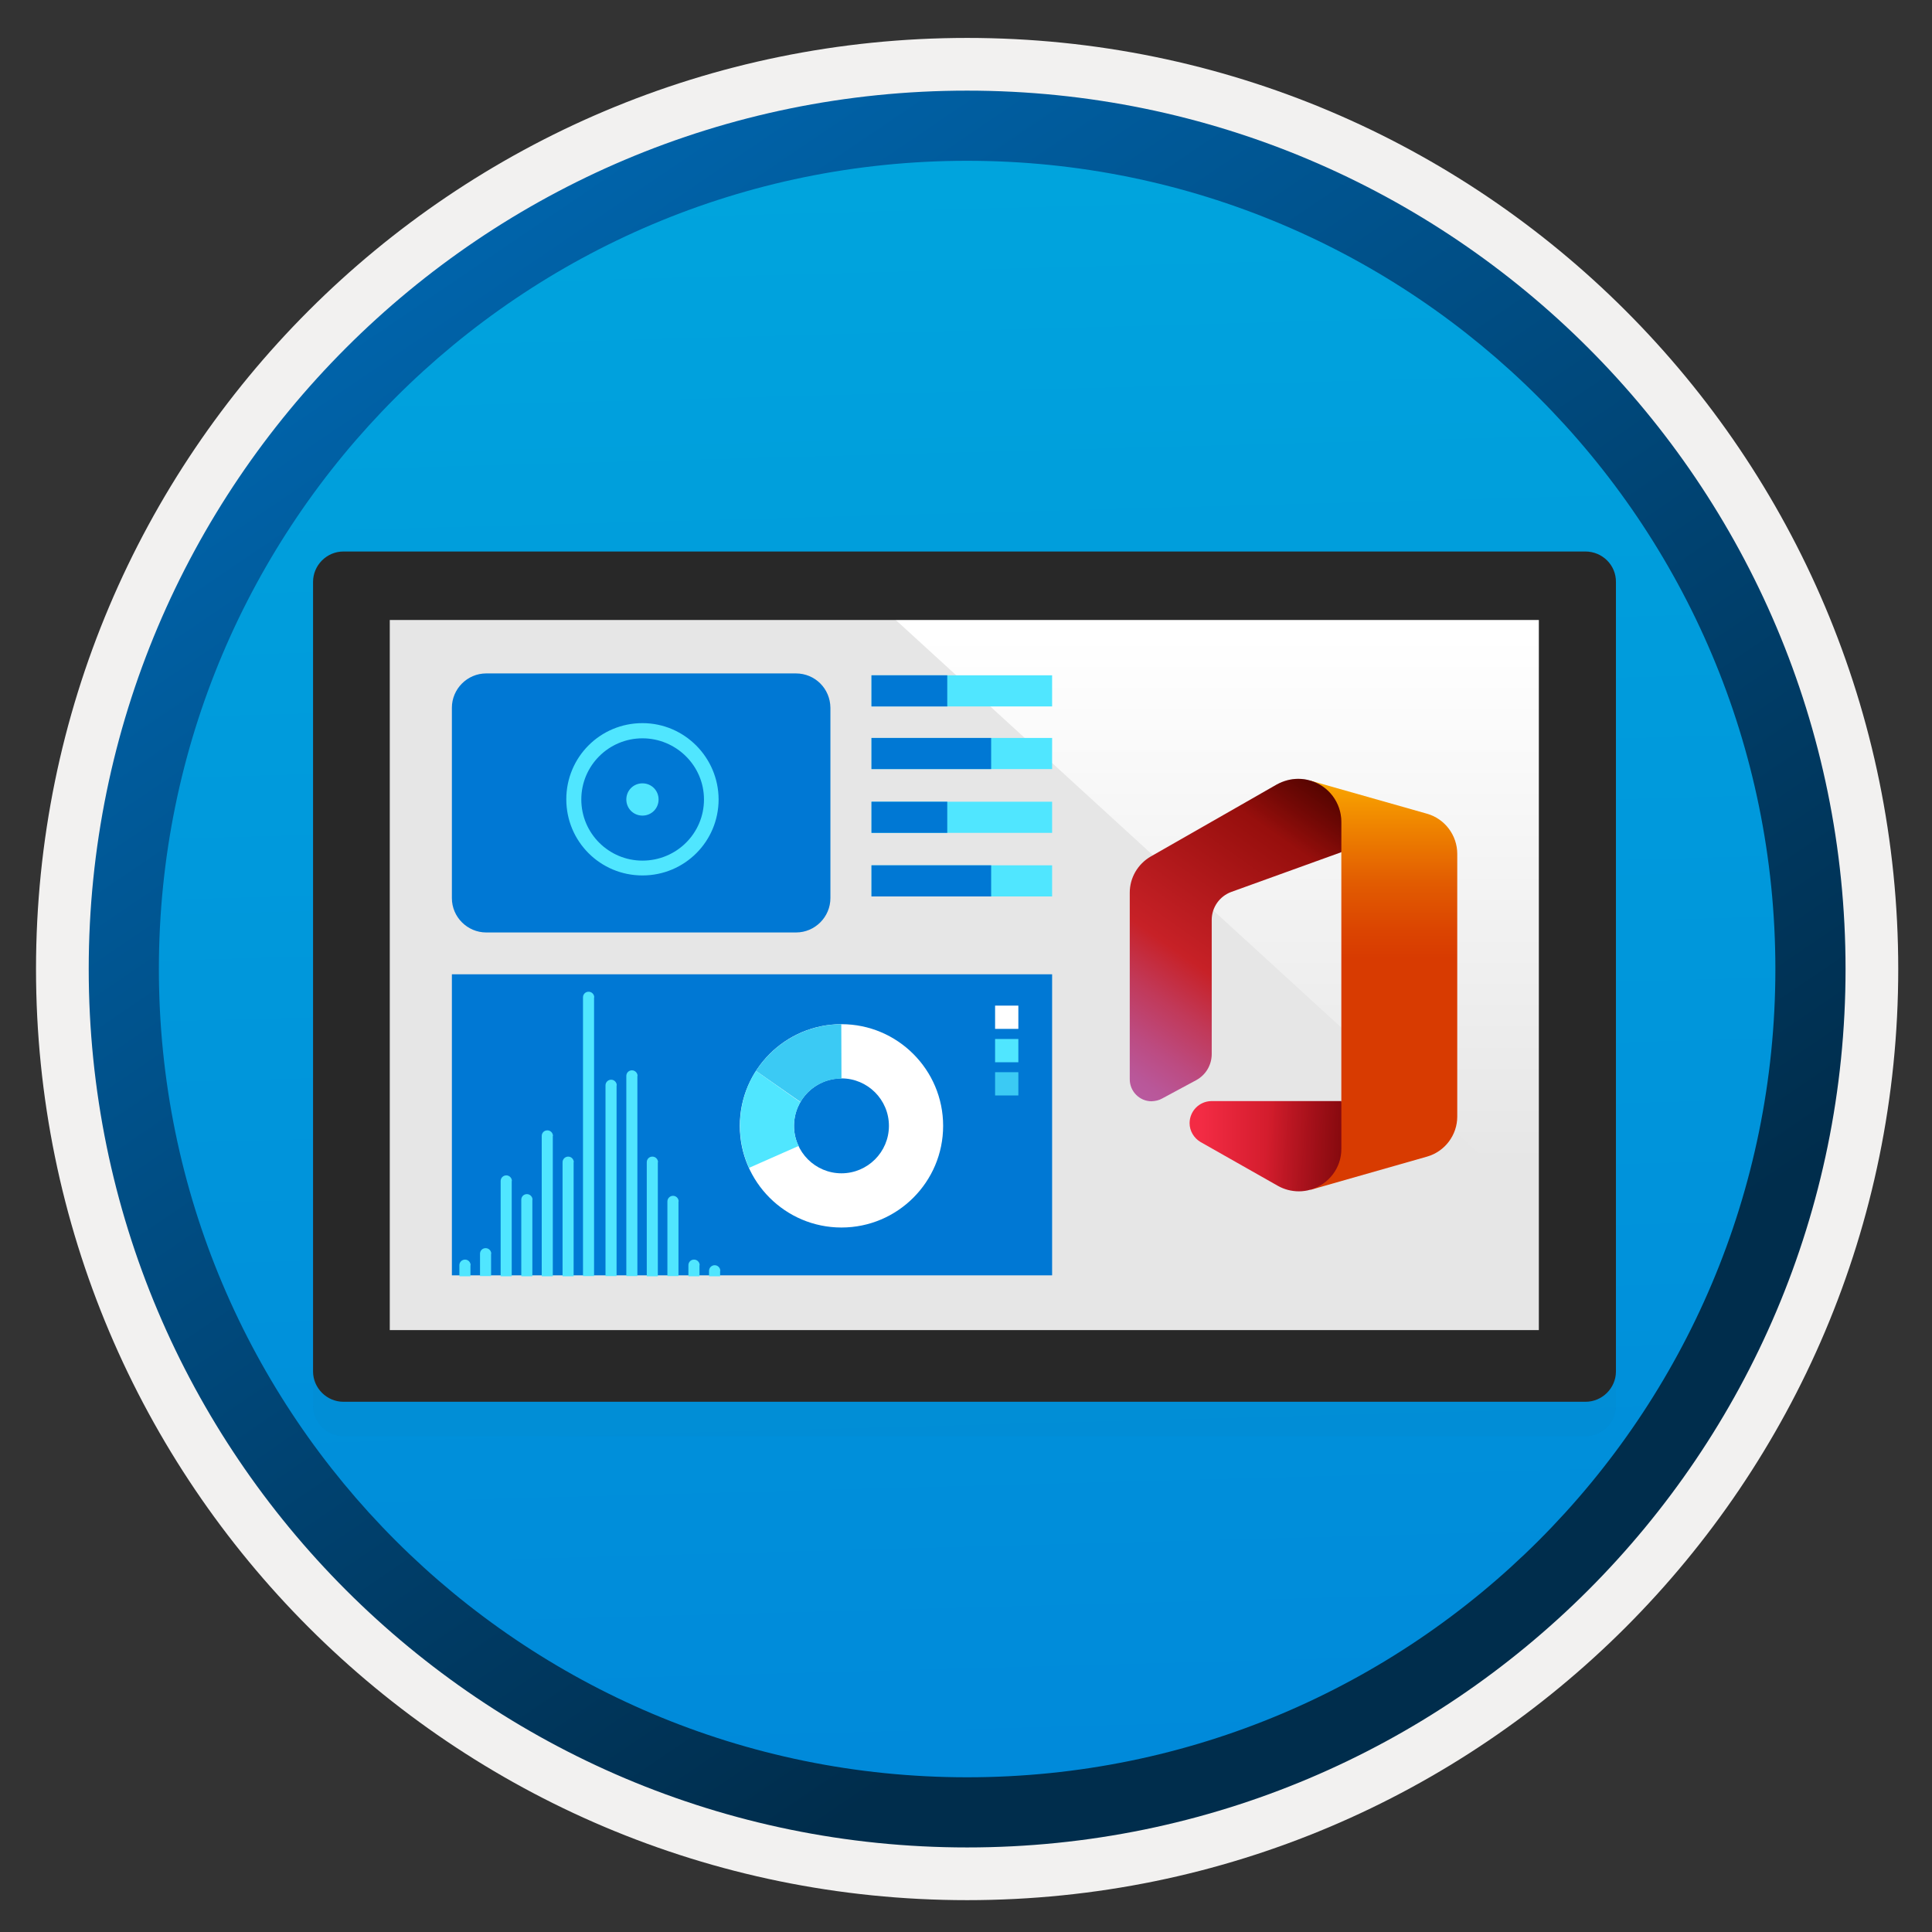 <svg width="103" height="103" viewBox="0 0 103 103" fill="none" xmlns="http://www.w3.org/2000/svg">
<rect x="0" y="0" width="103" height="103" fill="#333333" stroke="none"/>
<path d="M51.56 98.472C25.71 98.472 4.75 77.522 4.75 51.662C4.75 25.802 25.71 4.852 51.56 4.852C77.41 4.852 98.371 25.812 98.371 51.662C98.371 77.512 77.41 98.472 51.56 98.472Z" fill="url(#paint0_linear)"/>
<path fill-rule="evenodd" clip-rule="evenodd" d="M97.46 51.662C97.46 77.012 76.91 97.562 51.56 97.562C26.21 97.562 5.66 77.012 5.66 51.662C5.66 26.312 26.21 5.762 51.56 5.762C76.91 5.762 97.46 26.312 97.46 51.662ZM51.56 2.022C78.98 2.022 101.2 24.242 101.2 51.662C101.2 79.082 78.97 101.302 51.56 101.302C24.14 101.302 1.92 79.072 1.92 51.662C1.92 24.242 24.14 2.022 51.56 2.022Z" fill="#F2F1F0"/>
<path fill-rule="evenodd" clip-rule="evenodd" d="M94.65 51.662C94.65 75.462 75.361 94.752 51.56 94.752C27.761 94.752 8.47 75.462 8.47 51.662C8.47 27.862 27.761 8.572 51.56 8.572C75.361 8.572 94.65 27.862 94.65 51.662ZM51.56 4.832C77.421 4.832 98.391 25.802 98.391 51.662C98.391 77.522 77.421 98.492 51.56 98.492C25.701 98.492 4.73 77.522 4.73 51.662C4.73 25.802 25.691 4.832 51.56 4.832Z" fill="url(#paint1_linear)"/>
<g opacity="0.15">
<path opacity="0.15" d="M84.52 31.232H18.31C17.42 31.232 16.69 31.962 16.69 32.852V74.942C16.69 75.832 17.42 76.562 18.31 76.562H84.53C85.42 76.562 86.15 75.832 86.15 74.942V32.852C86.16 31.962 85.43 31.232 84.52 31.232Z" fill="#1F1D20"/>
</g>
<path d="M83.991 31.232H18.891V72.152H83.991V31.232Z" fill="#E6E6E6"/>
<path d="M80.88 32.252H46.88L83.03 65.322V34.402C82.99 33.212 82.06 32.252 80.88 32.252Z" fill="url(#paint2_linear)"/>
<path d="M84.52 29.402H18.31C17.42 29.402 16.69 30.132 16.69 31.022V73.112C16.69 74.002 17.42 74.732 18.31 74.732H84.53C85.42 74.732 86.15 74.002 86.15 73.112V31.032C86.16 30.132 85.43 29.402 84.52 29.402ZM82.04 70.912H20.78V33.052H82.04V70.912V70.912Z" fill="#282828"/>
<path d="M56.091 51.942H24.091V67.992H56.091V51.942Z" fill="#0078D4"/>
<path d="M44.861 54.602C41.871 54.602 39.441 57.032 39.441 60.022C39.441 63.012 41.871 65.442 44.861 65.442C47.851 65.442 50.281 63.012 50.281 60.022C50.281 57.032 47.851 54.602 44.861 54.602ZM44.861 62.552C43.471 62.552 42.331 61.422 42.331 60.022C42.331 58.622 43.461 57.492 44.861 57.492C46.251 57.492 47.391 58.622 47.391 60.022C47.391 61.422 46.251 62.552 44.861 62.552Z" fill="white"/>
<path d="M44.861 57.502L44.851 54.602C42.941 54.612 41.271 55.602 40.301 57.092L42.681 58.752C43.101 58.012 43.921 57.502 44.861 57.502Z" fill="#3BCAF4"/>
<path d="M42.331 60.032C42.331 59.572 42.451 59.142 42.671 58.762L40.301 57.092L40.291 57.112C39.751 57.952 39.451 58.952 39.451 60.022C39.451 60.822 39.621 61.572 39.931 62.262L42.581 61.092C42.411 60.772 42.331 60.402 42.331 60.032Z" fill="#50E6FF"/>
<path fill-rule="evenodd" clip-rule="evenodd" d="M46.461 37.662H56.091V36.002H46.461V37.662Z" fill="#50E6FF"/>
<path fill-rule="evenodd" clip-rule="evenodd" d="M46.461 41.002H56.091V39.342H46.461V41.002Z" fill="#50E6FF"/>
<path fill-rule="evenodd" clip-rule="evenodd" d="M46.461 37.662H50.501V36.002H46.461V37.662Z" fill="#0078D4"/>
<path fill-rule="evenodd" clip-rule="evenodd" d="M46.461 41.002H52.841V39.342H46.461V41.002Z" fill="#0078D4"/>
<path fill-rule="evenodd" clip-rule="evenodd" d="M46.461 44.402H56.091V42.742H46.461V44.402Z" fill="#50E6FF"/>
<path fill-rule="evenodd" clip-rule="evenodd" d="M46.461 47.792H56.091V46.132H46.461V47.792Z" fill="#50E6FF"/>
<path fill-rule="evenodd" clip-rule="evenodd" d="M46.461 44.402H50.501V42.742H46.461V44.402Z" fill="#0078D4"/>
<path fill-rule="evenodd" clip-rule="evenodd" d="M46.461 47.792H52.841V46.132H46.461V47.792Z" fill="#0078D4"/>
<path d="M42.431 35.902H25.921C24.911 35.902 24.091 36.732 24.091 37.732V47.882C24.091 48.892 24.921 49.712 25.921 49.712H42.441C43.451 49.712 44.271 48.882 44.271 47.882V37.732C44.261 36.712 43.451 35.902 42.431 35.902Z" fill="#0078D4"/>
<path d="M34.251 43.482C34.731 43.482 35.111 43.102 35.111 42.622C35.111 42.142 34.731 41.762 34.251 41.762C33.771 41.762 33.391 42.142 33.391 42.622C33.391 43.102 33.771 43.482 34.251 43.482Z" fill="#50E6FF"/>
<path d="M34.251 38.552C32.001 38.552 30.191 40.362 30.191 42.612C30.191 44.862 32.001 46.672 34.251 46.672C36.501 46.672 38.311 44.862 38.311 42.612C38.301 40.382 36.491 38.552 34.251 38.552ZM34.251 45.882C32.461 45.882 30.991 44.432 30.991 42.622C30.991 40.812 32.461 39.362 34.251 39.362C36.041 39.362 37.531 40.812 37.531 42.622C37.531 44.432 36.061 45.882 34.251 45.882Z" fill="#50E6FF"/>
<path d="M31.681 53.172C31.681 53.012 31.551 52.872 31.381 52.872C31.211 52.872 31.081 53.002 31.081 53.172V68.032H31.671V53.172H31.681Z" fill="#50E6FF"/>
<path d="M32.881 57.862C32.881 57.702 32.751 57.562 32.581 57.562C32.421 57.562 32.281 57.692 32.281 57.862V68.032H32.871V57.862H32.881Z" fill="#50E6FF"/>
<path d="M33.991 57.362C33.991 57.202 33.861 57.062 33.691 57.062C33.521 57.062 33.391 57.192 33.391 57.362V68.032H33.981V57.362H33.991Z" fill="#50E6FF"/>
<path d="M36.181 64.052C36.181 63.892 36.051 63.752 35.881 63.752C35.721 63.752 35.581 63.882 35.581 64.052V68.032H36.171V64.052H36.181Z" fill="#50E6FF"/>
<path d="M26.191 66.842C26.191 66.682 26.061 66.542 25.891 66.542C25.721 66.542 25.591 66.672 25.591 66.842V68.032H26.181V66.842H26.191Z" fill="#50E6FF"/>
<path d="M25.091 67.452C25.091 67.292 24.961 67.152 24.791 67.152C24.631 67.152 24.491 67.282 24.491 67.452V68.042H25.081V67.452H25.091Z" fill="#50E6FF"/>
<path d="M37.301 67.452C37.301 67.292 37.171 67.152 37.001 67.152C36.831 67.152 36.701 67.282 36.701 67.452V68.042H37.291V67.452H37.301Z" fill="#50E6FF"/>
<path d="M38.401 67.752C38.401 67.592 38.271 67.452 38.101 67.452C37.941 67.452 37.801 67.582 37.801 67.752V68.042H38.391V67.752H38.401Z" fill="#50E6FF"/>
<path d="M35.081 61.962C35.081 61.802 34.951 61.662 34.781 61.662C34.611 61.662 34.481 61.792 34.481 61.962V68.042H35.071V61.962H35.081Z" fill="#50E6FF"/>
<path d="M30.591 61.962C30.591 61.802 30.461 61.662 30.291 61.662C30.131 61.662 29.991 61.792 29.991 61.962V68.042H30.581V61.962H30.591Z" fill="#50E6FF"/>
<path d="M29.481 60.562C29.481 60.402 29.351 60.262 29.181 60.262C29.011 60.262 28.881 60.392 28.881 60.562V68.042H29.471V60.562H29.481Z" fill="#50E6FF"/>
<path d="M28.391 63.962C28.391 63.802 28.261 63.662 28.091 63.662C27.921 63.662 27.791 63.792 27.791 63.962V68.042H28.381V63.962H28.391Z" fill="#50E6FF"/>
<path d="M27.291 62.962C27.291 62.802 27.161 62.662 26.991 62.662C26.831 62.662 26.691 62.792 26.691 62.962V68.042H27.281V62.962H27.291Z" fill="#50E6FF"/>
<path d="M54.291 53.612H53.051V54.852H54.291V53.612Z" fill="white"/>
<path d="M54.291 55.392H53.051V56.632H54.291V55.392Z" fill="#50E6FF"/>
<path d="M54.291 57.162H53.051V58.402H54.291V57.162Z" fill="#3BCAF4"/>
<g opacity="0.2">
<path opacity="0.2" d="M64.571 58.702C63.921 58.712 63.411 59.242 63.411 59.882C63.411 60.292 63.641 60.672 63.991 60.882L68.121 63.222C68.461 63.412 68.841 63.512 69.241 63.512C69.451 63.512 69.661 63.482 69.861 63.422L76.081 61.662C77.031 61.392 77.691 60.512 77.691 59.532V58.712H64.571V58.702Z" fill="white"/>
</g>
<g opacity="0.12">
<path opacity="0.12" d="M64.571 58.702C63.921 58.712 63.411 59.242 63.411 59.882C63.411 60.292 63.641 60.672 63.991 60.882L68.121 63.222C68.461 63.412 68.841 63.512 69.241 63.512C69.451 63.512 69.661 63.482 69.861 63.422L76.081 61.662C77.031 61.392 77.691 60.512 77.691 59.532V58.712H64.571V58.702Z" fill="white"/>
</g>
<path d="M69.84 41.612L71.51 45.432V58.702L69.87 63.432L76.08 61.662C77.03 61.392 77.69 60.512 77.69 59.532V45.522C77.69 44.532 77.03 43.652 76.08 43.382L69.84 41.612Z" fill="url(#paint3_linear)"/>
<path d="M61.961 58.562L63.781 57.582C64.29 57.302 64.6 56.772 64.6 56.192V49.042C64.6 48.372 65.02 47.782 65.641 47.552L71.51 45.432V43.822C71.51 42.792 70.831 41.892 69.841 41.612C69.641 41.552 69.43 41.522 69.21 41.522C68.811 41.522 68.421 41.632 68.07 41.822L61.35 45.662C60.66 46.062 60.23 46.792 60.23 47.592V57.542C60.23 58.182 60.751 58.712 61.391 58.712C61.59 58.702 61.791 58.662 61.961 58.562Z" fill="url(#paint4_linear)"/>
<path d="M71.51 58.702H64.58C63.93 58.712 63.42 59.242 63.42 59.882C63.42 60.292 63.65 60.672 64 60.882L68.13 63.222C68.47 63.412 68.85 63.512 69.25 63.512C69.46 63.512 69.67 63.482 69.87 63.422C70.84 63.142 71.52 62.252 71.51 61.242V58.702V58.702Z" fill="url(#paint5_linear)"/>
<path d="M61.961 58.562L63.781 57.582C64.29 57.302 64.6 56.772 64.6 56.192V49.042C64.6 48.372 65.02 47.782 65.641 47.552L71.51 45.432V43.822C71.51 42.792 70.831 41.892 69.841 41.612C69.641 41.552 69.43 41.522 69.21 41.522C68.811 41.522 68.421 41.632 68.07 41.822L61.35 45.662C60.66 46.062 60.23 46.792 60.23 47.592V57.542C60.23 58.182 60.751 58.712 61.391 58.712C61.59 58.702 61.791 58.662 61.961 58.562Z" fill="url(#paint6_linear)"/>
<path d="M71.51 58.702H64.58C63.93 58.712 63.42 59.242 63.42 59.882C63.42 60.292 63.65 60.672 64 60.882L68.13 63.222C68.47 63.412 68.85 63.512 69.25 63.512C69.46 63.512 69.67 63.482 69.87 63.422C70.84 63.142 71.52 62.252 71.51 61.242V58.702V58.702Z" fill="url(#paint7_linear)"/>
<defs>
<linearGradient id="paint0_linear" x1="49.791" y1="-13.128" x2="53.773" y2="132.642" gradientUnits="userSpaceOnUse">
<stop stop-color="#00ABDE"/>
<stop offset="1" stop-color="#007ED8"/>
</linearGradient>
<linearGradient id="paint1_linear" x1="2.994" y1="-19.963" x2="98.521" y2="120.918" gradientUnits="userSpaceOnUse">
<stop stop-color="#007ED8"/>
<stop offset="0.707" stop-color="#002D4C"/>
</linearGradient>
<linearGradient id="paint2_linear" x1="64.952" y1="65.32" x2="64.952" y2="32.249" gradientUnits="userSpaceOnUse">
<stop offset="0.099" stop-color="#E6E6E6"/>
<stop offset="0.951" stop-color="white"/>
</linearGradient>
<linearGradient id="paint3_linear" x1="73.762" y1="40.372" x2="73.762" y2="61.906" gradientUnits="userSpaceOnUse">
<stop stop-color="#FFB900"/>
<stop offset="0.17" stop-color="#EF8400"/>
<stop offset="0.31" stop-color="#E25C01"/>
<stop offset="0.43" stop-color="#DB4401"/>
<stop offset="0.5" stop-color="#D83B01"/>
</linearGradient>
<linearGradient id="paint4_linear" x1="69.878" y1="41.133" x2="58.475" y2="57.416" gradientUnits="userSpaceOnUse">
<stop stop-color="#800600"/>
<stop offset="0.6" stop-color="#C72127"/>
<stop offset="0.73" stop-color="#C13959"/>
<stop offset="0.85" stop-color="#BC4B81"/>
<stop offset="0.94" stop-color="#B95799"/>
<stop offset="1" stop-color="#B85BA2"/>
</linearGradient>
<linearGradient id="paint5_linear" x1="64.051" y1="61.115" x2="78.938" y2="61.115" gradientUnits="userSpaceOnUse">
<stop stop-color="#F32B44"/>
<stop offset="0.6" stop-color="#A4070A"/>
</linearGradient>
<linearGradient id="paint6_linear" x1="70.111" y1="40.802" x2="67.697" y2="44.249" gradientUnits="userSpaceOnUse">
<stop stop-opacity="0.4"/>
<stop offset="1" stop-opacity="0"/>
</linearGradient>
<linearGradient id="paint7_linear" x1="74.167" y1="61.45" x2="67.502" y2="60.869" gradientUnits="userSpaceOnUse">
<stop stop-opacity="0.4"/>
<stop offset="1" stop-opacity="0"/>
</linearGradient>
</defs>
</svg>
